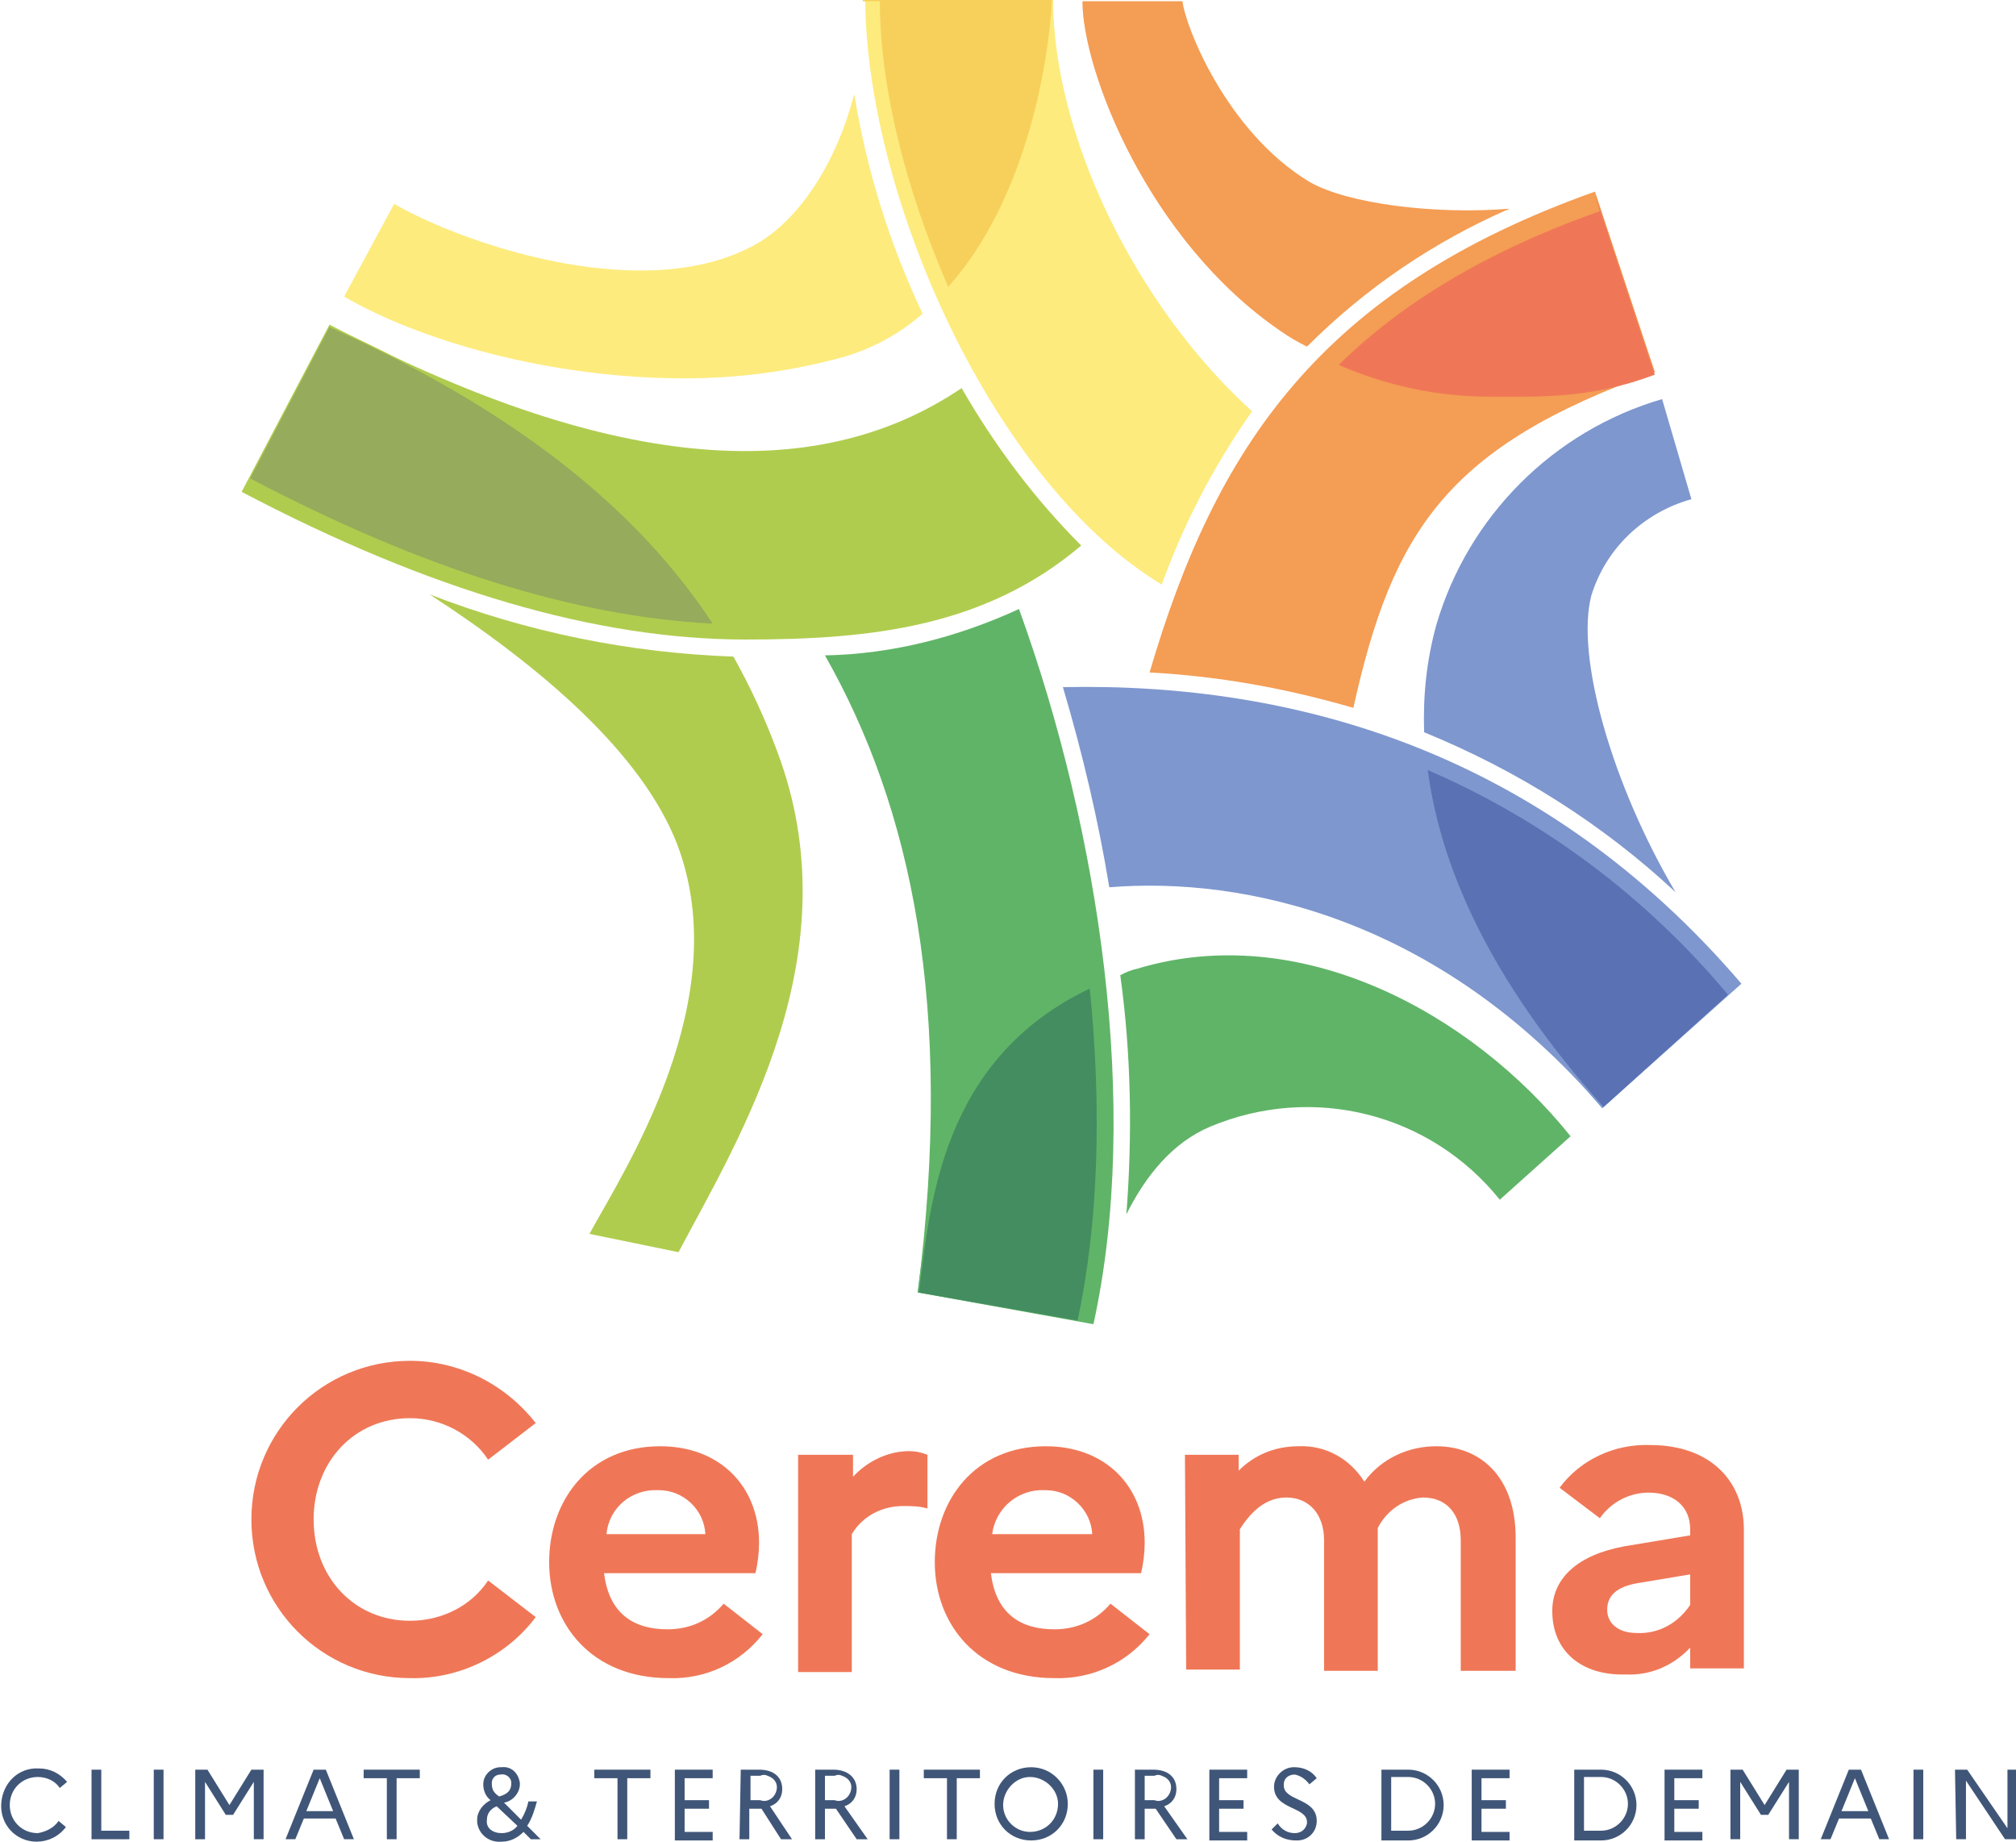 <?xml version="1.0" encoding="utf-8"?>
<!-- Generator: Adobe Illustrator 23.1.0, SVG Export Plug-In . SVG Version: 6.00 Build 0)  -->
<svg version="1.1" id="Calque_1" xmlns="http://www.w3.org/2000/svg" xmlns:xlink="http://www.w3.org/1999/xlink" x="0px" y="0px"
	 viewBox="0 0 165.2 150.9" style="enable-background:new 0 0 165.2 150.9;" xml:space="preserve">
<style type="text/css">
	.st0{fill:#2A3D4D;}
	.st1{fill:#FBBF0D;}
	.st2{fill:#EA6409;}
	.st3{fill:#F49D54;}
	.st4{fill:#64C6F1;}
	.st5{fill:#7E97CE;}
	.st6{fill:#73B0A5;}
	.st7{fill:#60B467;}
	.st8{fill:#C6CD2C;}
	.st9{fill:#B0CC4E;}
	.st10{fill:#FDEB7D;}
	.st11{fill:#EF7757;}
	.st12{fill:#5A71B4;}
	.st13{fill:#448D60;}
	.st14{fill:#96AB5B;}
	.st15{fill:#F7D05C;}
	.st16{fill:#405678;}
</style>
<path class="st1" d="M77.8,23.5c6.2-7,8.2-17.8,8.5-23.5H70.9c0,0,0,0.1,0,0.1h1.4C72.3,7.1,74.3,15.5,77.8,23.5"/>
<path class="st2" d="M130.7,15.8L130.7,15.8l0.4,1.4c-9.3,3.3-16.2,7.6-21.4,12.6c3.9,1.7,8.1,2.6,12.3,2.6c4.2,0,8.3,0.2,13.6-1.9
	L130.7,15.8z"/>
<path class="st3" d="M107.3,14.9c-6.8-4.1-10.2-12.8-10.4-14.8c-0.5,0-8.2,0-8.2,0c0,5.7,5.4,19.6,16.2,27c0.7,0.5,1.4,0.9,2.2,1.3
	c4.8-4.8,10.4-8.6,16.6-11.3C117.6,17.6,110.4,16.7,107.3,14.9"/>
<path class="st3" d="M135.6,30.5l-4.9-14.8c-22.5,8-31.1,21-36.5,39.4c5.7,0.3,11.2,1.3,16.7,2.9C114.1,43.6,118.5,36.6,135.6,30.5"
	/>
<path class="st4" d="M116.9,63.2c1,7.6,4.8,16.9,14.4,27.6l10.2-9.2C134.9,73.6,126.5,67.3,116.9,63.2"/>
<path class="st5" d="M130.4,48.8c1.2-3.9,4.3-6.8,8.2-7.9l-2.4-8.2c-8.9,2.6-15.9,9.6-18.5,18.5c-0.8,2.9-1.1,5.8-1,8.8
	c7.6,3.1,14.6,7.5,20.6,13.1C132.1,64.3,129.1,53.8,130.4,48.8"/>
<path class="st5" d="M131.3,90.8l11.4-10.2c-16.1-18.8-36.2-24.7-55.6-24.3c1.6,5.4,2.9,10.9,3.8,16.4
	C101.9,71.8,117.9,75.2,131.3,90.8"/>
<path class="st6" d="M89.2,81c-12.2,5.8-13.1,17.8-14,24.9l13,2.3C89.9,100.3,90.2,90.9,89.2,81"/>
<path class="st7" d="M92.3,99.5c1.6-3.2,3.8-5.9,6.9-7.2c8.4-3.5,18-1.1,23.7,6l5.8-5.2c-8.1-10.1-22.2-17.8-35.6-13.7
	c-0.5,0.1-0.9,0.3-1.3,0.5C92.7,86.4,92.8,93,92.3,99.5"/>
<path class="st7" d="M83.5,49.9c-5,2.3-10.4,3.7-15.9,3.8c7.1,12.5,10.6,28.8,7.6,52.2l14.4,2.6C93.5,90.8,90.1,68.1,83.5,49.9"/>
<path class="st8" d="M27,26.7l-6.5,12.4C34.6,46.5,47,50.4,58.3,51C53,42.8,43.9,34.3,27,26.7"/>
<path class="st9" d="M55.5,69.2c4.8,12.7-4.3,26.6-7.2,31.9l7.3,1.5c5.1-9.6,14.3-24.5,8.1-41c-1-2.7-2.2-5.3-3.6-7.8
	c-8.5-0.3-16.9-2-24.9-5.1C44.4,54.7,52.6,61.7,55.5,69.2"/>
<path class="st9" d="M78.8,31.8c-12.3,8.3-29.3,6.6-51.8-5.2l-7.2,13.7c15.4,8.1,29.1,12.1,41.3,12.1c10.2,0,19.6-1,27.5-7.7
	C84.8,40.9,81.5,36.5,78.8,31.8"/>
<path class="st10" d="M61.4,20.3c-9.3,4.7-24-0.6-29.1-3.6l-4.1,7.6c6,3.5,16.6,6.7,27.9,6.7c4.5,0,8.9-0.6,13.2-1.8
	c2.3-0.7,4.5-1.9,6.3-3.5c-2.7-5.7-4.6-11.8-5.6-18C68.5,13.5,65.3,18.4,61.4,20.3"/>
<path class="st10" d="M86.3,0H70.9C71,16,81.3,39.5,95.2,47.9c1.8-5,4.3-9.8,7.4-14.2C92.9,24.9,86.3,10.9,86.3,0"/>
<path class="st11" d="M130.7,15.9L130.7,15.9l0.4,1.4c-9.3,3.3-16.2,7.5-21.4,12.6c3.9,1.7,8.1,2.6,12.3,2.6c4.2,0,8.3,0.2,13.6-1.8
	L130.7,15.9z"/>
<path class="st12" d="M117,63.1c1,7.6,4.8,16.9,14.4,27.6l10.2-9.2C134.9,73.5,126.5,67.2,117,63.1"/>
<path class="st13" d="M89.3,81c-12.2,5.8-13.1,17.8-14,24.9l13,2.3C90,100.3,90.3,90.9,89.3,81"/>
<path class="st14" d="M27,26.8l-6.5,12.4C34.6,46.6,47,50.5,58.4,51.1C53,42.9,43.9,34.4,27,26.8"/>
<path class="st15" d="M77.7,23.5c6.2-6.9,8.2-17.8,8.5-23.5H70.7v0.1h1.4C72.1,7.1,74.2,15.5,77.7,23.5"/>
<path class="st11" d="M40,129.5l3.9,3c-2.4,3.2-6.3,5.1-10.3,5c-7.2,0-13-5.8-13-13c0-7.2,5.8-13,13-13c4,0,7.8,1.9,10.3,5.1l-3.9,3
	c-1.4-2.1-3.8-3.4-6.4-3.4c-4.6,0-7.9,3.6-7.9,8.3s3.3,8.3,7.9,8.3C36.2,132.8,38.6,131.6,40,129.5z"/>
<path class="st11" d="M54.8,137.5c-6.3,0-9.8-4.4-9.8-9.5s3.3-9.5,9.1-9.5c4.9,0,8.1,3.3,8.1,7.9c0,0.8-0.1,1.7-0.3,2.5H49.5
	c0.4,3.3,2.4,4.6,5.2,4.6c1.8,0,3.4-0.7,4.6-2.1l3.2,2.5C60.6,136.3,57.8,137.6,54.8,137.5z M49.7,125.7h8.1c-0.1-2-1.8-3.6-3.8-3.6
	c0,0,0,0-0.1,0C51.8,122,49.9,123.5,49.7,125.7z"/>
<path class="st11" d="M65.5,119.2h4.4v1.8c1.2-1.3,2.9-2.1,4.6-2.1c0.5,0,1,0.1,1.5,0.3v4.4c-0.7-0.2-1.3-0.2-2-0.2
	c-1.7,0-3.3,0.8-4.2,2.3v11.3h-4.4V119.2z"/>
<path class="st11" d="M86.4,137.5c-6.3,0-9.8-4.4-9.8-9.5s3.3-9.5,9.1-9.5c4.9,0,8.1,3.3,8.1,7.9c0,0.8-0.1,1.7-0.3,2.5H81.2
	c0.4,3.3,2.4,4.6,5.2,4.6c1.8,0,3.4-0.7,4.6-2.1l3.2,2.5C92.3,136.3,89.4,137.6,86.4,137.5z M81.3,125.7h8.2c-0.1-2-1.8-3.6-3.8-3.6
	c0,0,0,0-0.1,0C83.5,122,81.6,123.5,81.3,125.7L81.3,125.7z"/>
<path class="st11" d="M97.1,119.2h4.4v1.3c1.3-1.3,3-2,4.9-2c2.2-0.1,4.2,1,5.4,2.9c1.4-1.9,3.6-2.9,5.9-2.9c3.6,0,6.5,2.5,6.5,7.5
	v10.9h-4.5v-10.7c0-2.1-1.1-3.5-3.1-3.5c-1.6,0.1-3,1.1-3.7,2.5c0,0.3,0,0.5,0,0.8v10.9h-4.4v-10.7c0-2.1-1.2-3.5-3.1-3.5
	s-3.1,1.5-3.8,2.6v11.5h-4.4L97.1,119.2z"/>
<path class="st11" d="M127.2,132c0-2.7,2.1-4.6,5.9-5.3l5.4-0.9v-0.5c0-1.9-1.4-3-3.4-3c-1.6,0-3.1,0.8-4,2.1l-3.3-2.5
	c1.7-2.3,4.5-3.6,7.4-3.5c5.1,0,7.7,3.1,7.7,6.9v11.4h-4.4v-1.7c-1.4,1.5-3.3,2.3-5.3,2.2C129.6,137.3,127.2,135.3,127.2,132z
	 M134.1,133.8c1.8,0.1,3.4-0.8,4.4-2.3V129l-4.2,0.7c-1.9,0.3-2.6,1.1-2.6,2.2S132.6,133.8,134.1,133.8z"/>
<path class="st16" d="M4.8,149.2l0.6,0.5c-0.6,0.8-1.5,1.2-2.4,1.2c-1.7,0-3-1.4-2.9-3.1s1.4-3,3.1-2.9c0.9,0,1.7,0.4,2.3,1.1
	l-0.6,0.5c-0.4-0.6-1.1-0.9-1.8-0.9c-1.3,0-2.3,1-2.3,2.3c0,1.3,1,2.3,2.3,2.3C3.7,150.1,4.4,149.8,4.8,149.2z"/>
<path class="st16" d="M7.5,145h0.8v5h2.3v0.7H7.5V145z"/>
<path class="st16" d="M12.6,145h0.8v5.7h-0.8V145z"/>
<path class="st16" d="M16,145h1l1.8,2.9l1.8-2.9h1v5.7h-0.8V146l-1.7,2.7h-0.6l-1.7-2.7v4.7H16L16,145z"/>
<path class="st16" d="M25.7,145h1l2.3,5.7h-0.8l-0.7-1.7h-2.6l-0.7,1.7h-0.8L25.7,145z M27.3,148.4l-1.1-2.7l-1.1,2.7H27.3z"/>
<path class="st16" d="M29.8,145h4.6v0.7h-1.9v5h-0.8v-5h-1.9V145z"/>
<path class="st16" d="M43.5,150.7l-0.6-0.6c-0.5,0.5-1.1,0.8-1.8,0.8c-1,0.1-1.9-0.6-2-1.6c0-0.1,0-0.1,0-0.2c0-0.7,0.5-1.3,1.1-1.6
	c-0.4-0.3-0.6-0.8-0.6-1.3c0-0.8,0.7-1.4,1.4-1.4c0,0,0.1,0,0.1,0c0.8-0.1,1.4,0.5,1.5,1.3c0,0,0,0.1,0,0.1c0,0.7-0.6,1.4-1.3,1.5
	l1.4,1.4c0.3-0.5,0.5-1,0.6-1.5h0.7c-0.2,0.7-0.4,1.4-0.8,2l1.1,1.1L43.5,150.7z M41.1,150.2c0.5,0,1-0.2,1.3-0.6l-1.7-1.6l0,0
	c-0.5,0.2-0.8,0.6-0.8,1.1C39.8,149.8,40.4,150.2,41.1,150.2L41.1,150.2z M40.9,147.2c0.7-0.2,1-0.5,1-1.1c0-0.5-0.5-0.8-0.9-0.7
	c-0.4,0-0.7,0.3-0.7,0.7C40.3,146.7,40.5,146.9,40.9,147.2L40.9,147.2z"/>
<path class="st16" d="M48.7,145h4.6v0.7h-1.9v5h-0.8v-5h-1.9V145z"/>
<path class="st16" d="M55.3,145h3.1v0.7h-2.3v1.8h2v0.7h-2v1.9h2.3v0.7h-3.1L55.3,145z"/>
<path class="st16" d="M60.7,145h1.5c1.2,0,1.9,0.6,1.9,1.6c0,0.7-0.4,1.2-1,1.4l1.8,2.7h-0.9l-1.6-2.5h-1v2.5h-0.8L60.7,145z
	 M61.5,145.6v1.9h0.8c0.5,0.2,1.1-0.1,1.3-0.7s-0.1-1.1-0.7-1.3c-0.2-0.1-0.4-0.1-0.6,0H61.5z"/>
<path class="st16" d="M66.8,145h1.5c1.1,0,1.9,0.6,1.9,1.6c0,0.7-0.4,1.2-1,1.4l1.9,2.7h-0.9l-1.7-2.5h-0.9v2.5h-0.8L66.8,145z
	 M67.6,145.6v1.9h0.8c0.5,0.2,1.1-0.1,1.3-0.7s-0.1-1.1-0.7-1.3c-0.2-0.1-0.4-0.1-0.6,0H67.6z"/>
<path class="st16" d="M72.9,145h0.8v5.7h-0.8V145z"/>
<path class="st16" d="M75.7,145h4.6v0.7h-1.9v5h-0.8v-5h-1.9L75.7,145z"/>
<path class="st16" d="M87.5,147.8c0,1.7-1.3,3-3,3s-3-1.3-3-3s1.3-3,3-3S87.5,146.2,87.5,147.8L87.5,147.8z M86.7,147.8
	c0-1.2-1.1-2.2-2.3-2.2c-1.2,0-2.2,1.1-2.2,2.3c0,1.2,1,2.2,2.2,2.2C85.7,150.1,86.7,149.1,86.7,147.8
	C86.7,147.9,86.7,147.8,86.7,147.8L86.7,147.8z"/>
<path class="st16" d="M89.6,145h0.8v5.7h-0.8V145z"/>
<path class="st16" d="M93,145h1.5c1.2,0,1.9,0.6,1.9,1.6c0,0.7-0.4,1.2-1,1.4l1.9,2.7h-0.9l-1.7-2.5h-0.9v2.5H93L93,145z
	 M93.8,145.6v1.9h0.8c0.5,0.2,1.1-0.1,1.3-0.7s-0.1-1.1-0.7-1.3c-0.2-0.1-0.4-0.1-0.6,0H93.8z"/>
<path class="st16" d="M99.1,145h3.1v0.7h-2.3v1.8h2v0.7h-2v1.9h2.3v0.7h-3.1L99.1,145z"/>
<path class="st16" d="M104.7,149.4c0.3,0.5,0.8,0.8,1.4,0.8c0.5,0,0.9-0.3,1-0.8c0,0,0-0.1,0-0.1c0-1.3-2.7-1-2.7-2.9
	c0-0.9,0.8-1.6,1.6-1.6c0,0,0,0,0.1,0c0.7,0,1.4,0.3,1.8,0.9l-0.6,0.5c-0.3-0.4-0.7-0.7-1.2-0.8c-0.5,0-0.9,0.3-0.9,0.8
	c0,0,0,0.1,0,0.1c0,1.3,2.7,1,2.7,2.9c0,0.9-0.7,1.6-1.6,1.6c0,0-0.1,0-0.1,0c-0.8,0-1.5-0.3-2-0.9L104.7,149.4z"/>
<path class="st16" d="M113.2,145h2.2c1.6,0,2.9,1.3,2.9,2.9c0,1.6-1.3,2.9-2.9,2.9h-2.2V145z M114,145.7v4.3h1.4
	c1.2,0,2.2-1,2.2-2.2s-1-2.2-2.2-2.2H114z"/>
<path class="st16" d="M120.6,145h3.1v0.7h-2.3v1.8h2v0.7h-2v1.9h2.3v0.7h-3.1V145z"/>
<path class="st16" d="M129,145h2.2c1.6,0,2.9,1.3,2.9,2.9c0,1.6-1.3,2.9-2.9,2.9l0,0H129V145z M129.8,145.7v4.3h1.4
	c1.2,0,2.2-1,2.2-2.2s-1-2.2-2.2-2.2H129.8z"/>
<path class="st16" d="M136.4,145h3.1v0.7h-2.3v1.8h2v0.7h-2v1.9h2.3v0.7h-3.1V145z"/>
<path class="st16" d="M141.8,145h1l1.8,2.9l1.8-2.9h1v5.7h-0.8V146l-1.7,2.7h-0.6l-1.7-2.7v4.7h-0.8L141.8,145z"/>
<path class="st16" d="M151.5,145h1l2.3,5.7h-0.8l-0.7-1.7h-2.6l-0.7,1.7h-0.8L151.5,145z M153.1,148.4l-1.1-2.7l-1.1,2.7H153.1z"/>
<path class="st16" d="M156.8,145h0.8v5.7h-0.8V145z"/>
<path class="st16" d="M160.2,145h1l3.3,4.8V145h0.8v5.7h-1l-3.2-4.8v4.8h-0.8L160.2,145z"/>
</svg>
